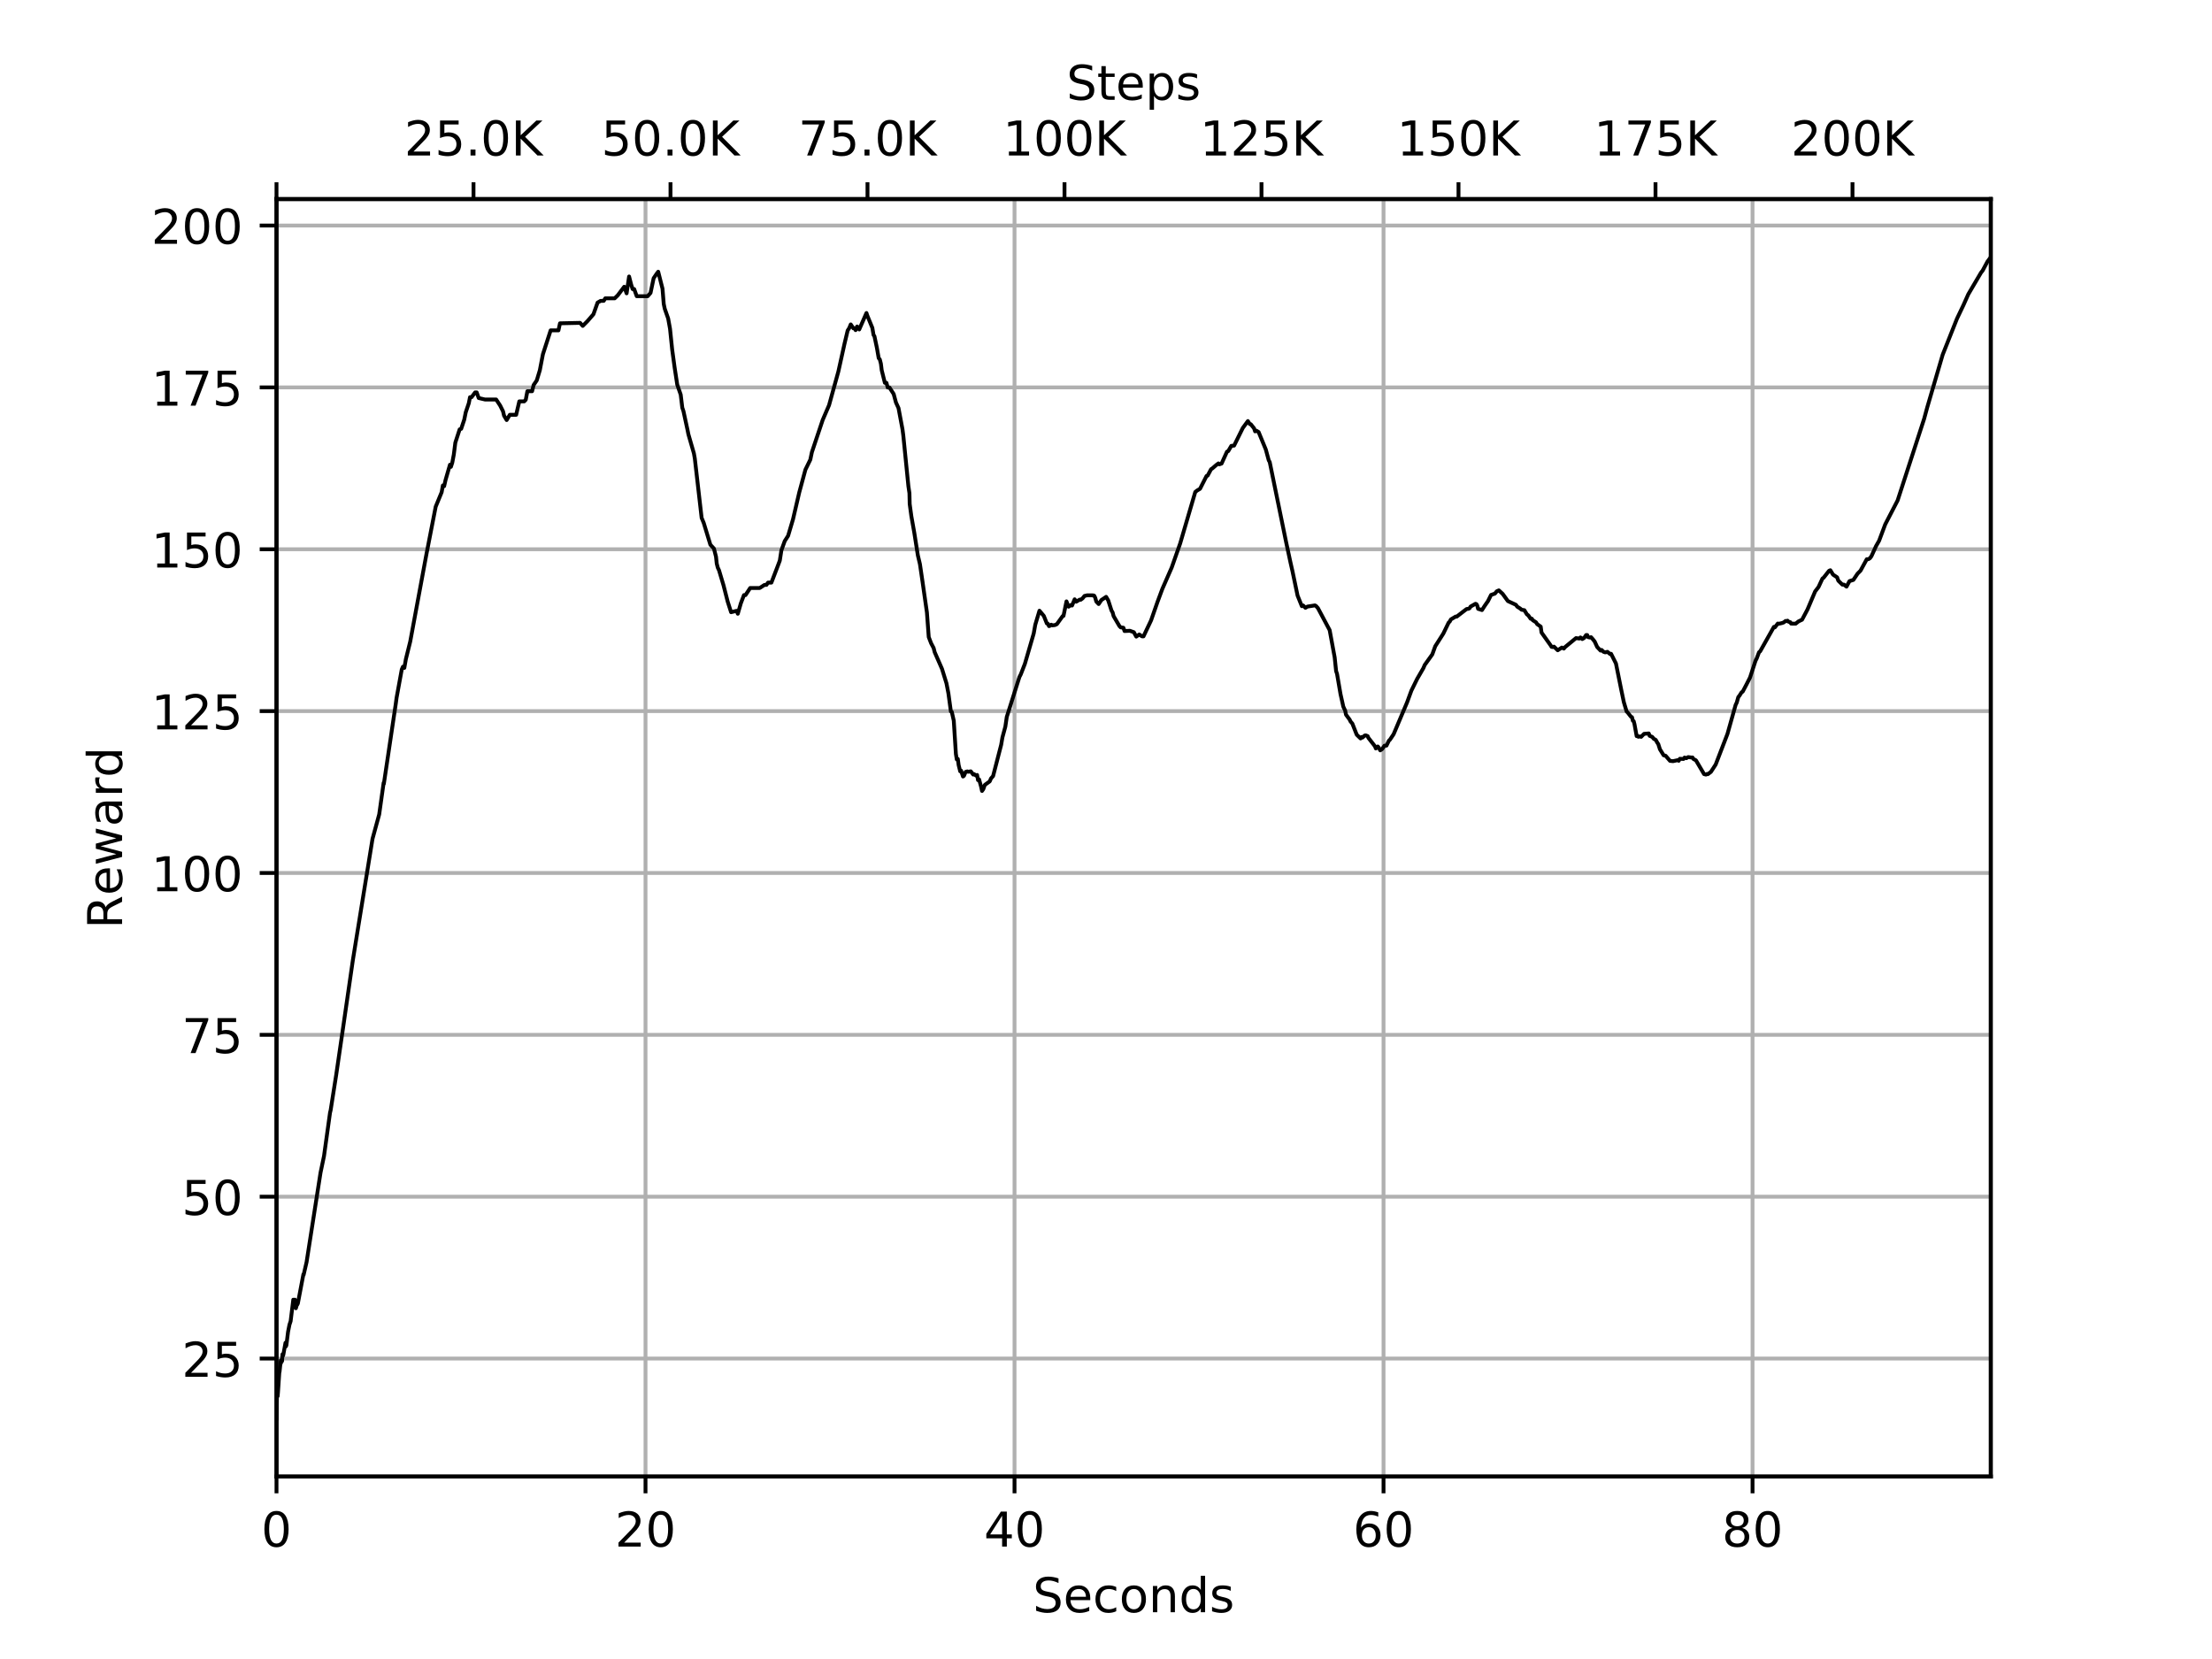 <?xml version="1.0" encoding="utf-8" standalone="no"?>
<!DOCTYPE svg PUBLIC "-//W3C//DTD SVG 1.1//EN"
  "http://www.w3.org/Graphics/SVG/1.1/DTD/svg11.dtd">
<!-- Created with matplotlib (https://matplotlib.org/) -->
<svg height="345.6pt" version="1.1" viewBox="0 0 460.8 345.6" width="460.8pt" xmlns="http://www.w3.org/2000/svg" xmlns:xlink="http://www.w3.org/1999/xlink">
 <defs>
  <style type="text/css">
*{stroke-linecap:butt;stroke-linejoin:round;}
  </style>
 </defs>
 <g id="figure_1">
  <g id="patch_1">
   <path d="M 0 345.6
L 460.8 345.6
L 460.8 0
L 0 0
z
" style="fill:#ffffff;"/>
  </g>
  <g id="axes_1">
   <g id="patch_2">
    <path d="M 57.6 307.584
L 414.72 307.584
L 414.72 41.472
L 57.6 41.472
z
" style="fill:#ffffff;"/>
   </g>
   <g id="matplotlib.axis_1">
    <g id="xtick_1">
     <g id="line2d_1">
      <path clip-path="url(#pde0ac318a6)" d="M 57.6 307.584
L 57.6 41.472
" style="fill:none;stroke:#b0b0b0;stroke-linecap:square;stroke-width:0.8;"/>
     </g>
     <g id="line2d_2">
      <defs>
       <path d="M 0 0
L 0 3.5
" id="m5cb3db28ae" style="stroke:#000000;stroke-width:0.8;"/>
      </defs>
      <g>
       <use style="stroke:#000000;stroke-width:0.8;" x="57.6" xlink:href="#m5cb3db28ae" y="307.584"/>
      </g>
     </g>
     <g id="text_1">
      <!-- 0 -->
      <defs>
       <path d="M 31.781 66.406
Q 24.172 66.406 20.328 58.906
Q 16.5 51.422 16.5 36.375
Q 16.5 21.391 20.328 13.891
Q 24.172 6.391 31.781 6.391
Q 39.453 6.391 43.281 13.891
Q 47.125 21.391 47.125 36.375
Q 47.125 51.422 43.281 58.906
Q 39.453 66.406 31.781 66.406
z
M 31.781 74.219
Q 44.047 74.219 50.516 64.516
Q 56.984 54.828 56.984 36.375
Q 56.984 17.969 50.516 8.266
Q 44.047 -1.422 31.781 -1.422
Q 19.531 -1.422 13.062 8.266
Q 6.594 17.969 6.594 36.375
Q 6.594 54.828 13.062 64.516
Q 19.531 74.219 31.781 74.219
z
" id="DejaVuSans-48"/>
      </defs>
      <g transform="translate(54.419 322.182)scale(0.1 -0.1)">
       <use xlink:href="#DejaVuSans-48"/>
      </g>
     </g>
    </g>
    <g id="xtick_2">
     <g id="line2d_3">
      <path clip-path="url(#pde0ac318a6)" d="M 134.471 307.584
L 134.471 41.472
" style="fill:none;stroke:#b0b0b0;stroke-linecap:square;stroke-width:0.8;"/>
     </g>
     <g id="line2d_4">
      <g>
       <use style="stroke:#000000;stroke-width:0.8;" x="134.471" xlink:href="#m5cb3db28ae" y="307.584"/>
      </g>
     </g>
     <g id="text_2">
      <!-- 20 -->
      <defs>
       <path d="M 19.188 8.297
L 53.609 8.297
L 53.609 0
L 7.328 0
L 7.328 8.297
Q 12.938 14.109 22.625 23.891
Q 32.328 33.688 34.812 36.531
Q 39.547 41.844 41.422 45.531
Q 43.312 49.219 43.312 52.781
Q 43.312 58.594 39.234 62.25
Q 35.156 65.922 28.609 65.922
Q 23.969 65.922 18.812 64.312
Q 13.672 62.703 7.812 59.422
L 7.812 69.391
Q 13.766 71.781 18.938 73
Q 24.125 74.219 28.422 74.219
Q 39.75 74.219 46.484 68.547
Q 53.219 62.891 53.219 53.422
Q 53.219 48.922 51.531 44.891
Q 49.859 40.875 45.406 35.406
Q 44.188 33.984 37.641 27.219
Q 31.109 20.453 19.188 8.297
z
" id="DejaVuSans-50"/>
      </defs>
      <g transform="translate(128.109 322.182)scale(0.1 -0.1)">
       <use xlink:href="#DejaVuSans-50"/>
       <use x="63.623" xlink:href="#DejaVuSans-48"/>
      </g>
     </g>
    </g>
    <g id="xtick_3">
     <g id="line2d_5">
      <path clip-path="url(#pde0ac318a6)" d="M 211.343 307.584
L 211.343 41.472
" style="fill:none;stroke:#b0b0b0;stroke-linecap:square;stroke-width:0.8;"/>
     </g>
     <g id="line2d_6">
      <g>
       <use style="stroke:#000000;stroke-width:0.8;" x="211.343" xlink:href="#m5cb3db28ae" y="307.584"/>
      </g>
     </g>
     <g id="text_3">
      <!-- 40 -->
      <defs>
       <path d="M 37.797 64.312
L 12.891 25.391
L 37.797 25.391
z
M 35.203 72.906
L 47.609 72.906
L 47.609 25.391
L 58.016 25.391
L 58.016 17.188
L 47.609 17.188
L 47.609 0
L 37.797 0
L 37.797 17.188
L 4.891 17.188
L 4.891 26.703
z
" id="DejaVuSans-52"/>
      </defs>
      <g transform="translate(204.98 322.182)scale(0.1 -0.1)">
       <use xlink:href="#DejaVuSans-52"/>
       <use x="63.623" xlink:href="#DejaVuSans-48"/>
      </g>
     </g>
    </g>
    <g id="xtick_4">
     <g id="line2d_7">
      <path clip-path="url(#pde0ac318a6)" d="M 288.214 307.584
L 288.214 41.472
" style="fill:none;stroke:#b0b0b0;stroke-linecap:square;stroke-width:0.8;"/>
     </g>
     <g id="line2d_8">
      <g>
       <use style="stroke:#000000;stroke-width:0.8;" x="288.214" xlink:href="#m5cb3db28ae" y="307.584"/>
      </g>
     </g>
     <g id="text_4">
      <!-- 60 -->
      <defs>
       <path d="M 33.016 40.375
Q 26.375 40.375 22.484 35.828
Q 18.609 31.297 18.609 23.391
Q 18.609 15.531 22.484 10.953
Q 26.375 6.391 33.016 6.391
Q 39.656 6.391 43.531 10.953
Q 47.406 15.531 47.406 23.391
Q 47.406 31.297 43.531 35.828
Q 39.656 40.375 33.016 40.375
z
M 52.594 71.297
L 52.594 62.312
Q 48.875 64.062 45.094 64.984
Q 41.312 65.922 37.594 65.922
Q 27.828 65.922 22.672 59.328
Q 17.531 52.734 16.797 39.406
Q 19.672 43.656 24.016 45.922
Q 28.375 48.188 33.594 48.188
Q 44.578 48.188 50.953 41.516
Q 57.328 34.859 57.328 23.391
Q 57.328 12.156 50.688 5.359
Q 44.047 -1.422 33.016 -1.422
Q 20.359 -1.422 13.672 8.266
Q 6.984 17.969 6.984 36.375
Q 6.984 53.656 15.188 63.938
Q 23.391 74.219 37.203 74.219
Q 40.922 74.219 44.703 73.484
Q 48.484 72.75 52.594 71.297
z
" id="DejaVuSans-54"/>
      </defs>
      <g transform="translate(281.852 322.182)scale(0.1 -0.1)">
       <use xlink:href="#DejaVuSans-54"/>
       <use x="63.623" xlink:href="#DejaVuSans-48"/>
      </g>
     </g>
    </g>
    <g id="xtick_5">
     <g id="line2d_9">
      <path clip-path="url(#pde0ac318a6)" d="M 365.086 307.584
L 365.086 41.472
" style="fill:none;stroke:#b0b0b0;stroke-linecap:square;stroke-width:0.8;"/>
     </g>
     <g id="line2d_10">
      <g>
       <use style="stroke:#000000;stroke-width:0.8;" x="365.086" xlink:href="#m5cb3db28ae" y="307.584"/>
      </g>
     </g>
     <g id="text_5">
      <!-- 80 -->
      <defs>
       <path d="M 31.781 34.625
Q 24.75 34.625 20.719 30.859
Q 16.703 27.094 16.703 20.516
Q 16.703 13.922 20.719 10.156
Q 24.75 6.391 31.781 6.391
Q 38.812 6.391 42.859 10.172
Q 46.922 13.969 46.922 20.516
Q 46.922 27.094 42.891 30.859
Q 38.875 34.625 31.781 34.625
z
M 21.922 38.812
Q 15.578 40.375 12.031 44.719
Q 8.5 49.078 8.5 55.328
Q 8.5 64.062 14.719 69.141
Q 20.953 74.219 31.781 74.219
Q 42.672 74.219 48.875 69.141
Q 55.078 64.062 55.078 55.328
Q 55.078 49.078 51.531 44.719
Q 48 40.375 41.703 38.812
Q 48.828 37.156 52.797 32.312
Q 56.781 27.484 56.781 20.516
Q 56.781 9.906 50.312 4.234
Q 43.844 -1.422 31.781 -1.422
Q 19.734 -1.422 13.25 4.234
Q 6.781 9.906 6.781 20.516
Q 6.781 27.484 10.781 32.312
Q 14.797 37.156 21.922 38.812
z
M 18.312 54.391
Q 18.312 48.734 21.844 45.562
Q 25.391 42.391 31.781 42.391
Q 38.141 42.391 41.719 45.562
Q 45.312 48.734 45.312 54.391
Q 45.312 60.062 41.719 63.234
Q 38.141 66.406 31.781 66.406
Q 25.391 66.406 21.844 63.234
Q 18.312 60.062 18.312 54.391
z
" id="DejaVuSans-56"/>
      </defs>
      <g transform="translate(358.723 322.182)scale(0.1 -0.1)">
       <use xlink:href="#DejaVuSans-56"/>
       <use x="63.623" xlink:href="#DejaVuSans-48"/>
      </g>
     </g>
    </g>
    <g id="text_6">
     <!-- Seconds -->
     <defs>
      <path d="M 53.516 70.516
L 53.516 60.891
Q 47.906 63.578 42.922 64.891
Q 37.938 66.219 33.297 66.219
Q 25.25 66.219 20.875 63.094
Q 16.5 59.969 16.5 54.203
Q 16.5 49.359 19.406 46.891
Q 22.312 44.438 30.422 42.922
L 36.375 41.703
Q 47.406 39.594 52.656 34.297
Q 57.906 29 57.906 20.125
Q 57.906 9.516 50.797 4.047
Q 43.703 -1.422 29.984 -1.422
Q 24.812 -1.422 18.969 -0.25
Q 13.141 0.922 6.891 3.219
L 6.891 13.375
Q 12.891 10.016 18.656 8.297
Q 24.422 6.594 29.984 6.594
Q 38.422 6.594 43.016 9.906
Q 47.609 13.234 47.609 19.391
Q 47.609 24.75 44.312 27.781
Q 41.016 30.812 33.5 32.328
L 27.484 33.5
Q 16.453 35.688 11.516 40.375
Q 6.594 45.062 6.594 53.422
Q 6.594 63.094 13.406 68.656
Q 20.219 74.219 32.172 74.219
Q 37.312 74.219 42.625 73.281
Q 47.953 72.359 53.516 70.516
z
" id="DejaVuSans-83"/>
      <path d="M 56.203 29.594
L 56.203 25.203
L 14.891 25.203
Q 15.484 15.922 20.484 11.062
Q 25.484 6.203 34.422 6.203
Q 39.594 6.203 44.453 7.469
Q 49.312 8.734 54.109 11.281
L 54.109 2.781
Q 49.266 0.734 44.188 -0.344
Q 39.109 -1.422 33.891 -1.422
Q 20.797 -1.422 13.156 6.188
Q 5.516 13.812 5.516 26.812
Q 5.516 40.234 12.766 48.109
Q 20.016 56 32.328 56
Q 43.359 56 49.781 48.891
Q 56.203 41.797 56.203 29.594
z
M 47.219 32.234
Q 47.125 39.594 43.094 43.984
Q 39.062 48.391 32.422 48.391
Q 24.906 48.391 20.391 44.141
Q 15.875 39.891 15.188 32.172
z
" id="DejaVuSans-101"/>
      <path d="M 48.781 52.594
L 48.781 44.188
Q 44.969 46.297 41.141 47.344
Q 37.312 48.391 33.406 48.391
Q 24.656 48.391 19.812 42.844
Q 14.984 37.312 14.984 27.297
Q 14.984 17.281 19.812 11.734
Q 24.656 6.203 33.406 6.203
Q 37.312 6.203 41.141 7.25
Q 44.969 8.297 48.781 10.406
L 48.781 2.094
Q 45.016 0.344 40.984 -0.531
Q 36.969 -1.422 32.422 -1.422
Q 20.062 -1.422 12.781 6.344
Q 5.516 14.109 5.516 27.297
Q 5.516 40.672 12.859 48.328
Q 20.219 56 33.016 56
Q 37.156 56 41.109 55.141
Q 45.062 54.297 48.781 52.594
z
" id="DejaVuSans-99"/>
      <path d="M 30.609 48.391
Q 23.391 48.391 19.188 42.75
Q 14.984 37.109 14.984 27.297
Q 14.984 17.484 19.156 11.844
Q 23.344 6.203 30.609 6.203
Q 37.797 6.203 41.984 11.859
Q 46.188 17.531 46.188 27.297
Q 46.188 37.016 41.984 42.703
Q 37.797 48.391 30.609 48.391
z
M 30.609 56
Q 42.328 56 49.016 48.375
Q 55.719 40.766 55.719 27.297
Q 55.719 13.875 49.016 6.219
Q 42.328 -1.422 30.609 -1.422
Q 18.844 -1.422 12.172 6.219
Q 5.516 13.875 5.516 27.297
Q 5.516 40.766 12.172 48.375
Q 18.844 56 30.609 56
z
" id="DejaVuSans-111"/>
      <path d="M 54.891 33.016
L 54.891 0
L 45.906 0
L 45.906 32.719
Q 45.906 40.484 42.875 44.328
Q 39.844 48.188 33.797 48.188
Q 26.516 48.188 22.312 43.547
Q 18.109 38.922 18.109 30.906
L 18.109 0
L 9.078 0
L 9.078 54.688
L 18.109 54.688
L 18.109 46.188
Q 21.344 51.125 25.703 53.562
Q 30.078 56 35.797 56
Q 45.219 56 50.047 50.172
Q 54.891 44.344 54.891 33.016
z
" id="DejaVuSans-110"/>
      <path d="M 45.406 46.391
L 45.406 75.984
L 54.391 75.984
L 54.391 0
L 45.406 0
L 45.406 8.203
Q 42.578 3.328 38.25 0.953
Q 33.938 -1.422 27.875 -1.422
Q 17.969 -1.422 11.734 6.484
Q 5.516 14.406 5.516 27.297
Q 5.516 40.188 11.734 48.094
Q 17.969 56 27.875 56
Q 33.938 56 38.25 53.625
Q 42.578 51.266 45.406 46.391
z
M 14.797 27.297
Q 14.797 17.391 18.875 11.75
Q 22.953 6.109 30.078 6.109
Q 37.203 6.109 41.297 11.75
Q 45.406 17.391 45.406 27.297
Q 45.406 37.203 41.297 42.844
Q 37.203 48.484 30.078 48.484
Q 22.953 48.484 18.875 42.844
Q 14.797 37.203 14.797 27.297
z
" id="DejaVuSans-100"/>
      <path d="M 44.281 53.078
L 44.281 44.578
Q 40.484 46.531 36.375 47.5
Q 32.281 48.484 27.875 48.484
Q 21.188 48.484 17.844 46.438
Q 14.5 44.391 14.5 40.281
Q 14.5 37.156 16.891 35.375
Q 19.281 33.594 26.516 31.984
L 29.594 31.297
Q 39.156 29.25 43.188 25.516
Q 47.219 21.781 47.219 15.094
Q 47.219 7.469 41.188 3.016
Q 35.156 -1.422 24.609 -1.422
Q 20.219 -1.422 15.453 -0.562
Q 10.688 0.297 5.422 2
L 5.422 11.281
Q 10.406 8.688 15.234 7.391
Q 20.062 6.109 24.812 6.109
Q 31.156 6.109 34.562 8.281
Q 37.984 10.453 37.984 14.406
Q 37.984 18.062 35.516 20.016
Q 33.062 21.969 24.703 23.781
L 21.578 24.516
Q 13.234 26.266 9.516 29.906
Q 5.812 33.547 5.812 39.891
Q 5.812 47.609 11.281 51.797
Q 16.75 56 26.812 56
Q 31.781 56 36.172 55.266
Q 40.578 54.547 44.281 53.078
z
" id="DejaVuSans-115"/>
     </defs>
     <g transform="translate(215.153 335.861)scale(0.1 -0.1)">
      <use xlink:href="#DejaVuSans-83"/>
      <use x="63.477" xlink:href="#DejaVuSans-101"/>
      <use x="125" xlink:href="#DejaVuSans-99"/>
      <use x="179.98" xlink:href="#DejaVuSans-111"/>
      <use x="241.162" xlink:href="#DejaVuSans-110"/>
      <use x="304.541" xlink:href="#DejaVuSans-100"/>
      <use x="368.018" xlink:href="#DejaVuSans-115"/>
     </g>
    </g>
   </g>
   <g id="matplotlib.axis_2">
    <g id="ytick_1">
     <g id="line2d_11">
      <path clip-path="url(#pde0ac318a6)" d="M 57.6 283.012
L 414.72 283.012
" style="fill:none;stroke:#b0b0b0;stroke-linecap:square;stroke-width:0.8;"/>
     </g>
     <g id="line2d_12">
      <defs>
       <path d="M 0 0
L -3.5 0
" id="m42cb2e74ad" style="stroke:#000000;stroke-width:0.8;"/>
      </defs>
      <g>
       <use style="stroke:#000000;stroke-width:0.8;" x="57.6" xlink:href="#m42cb2e74ad" y="283.012"/>
      </g>
     </g>
     <g id="text_7">
      <!-- 25 -->
      <defs>
       <path d="M 10.797 72.906
L 49.516 72.906
L 49.516 64.594
L 19.828 64.594
L 19.828 46.734
Q 21.969 47.469 24.109 47.828
Q 26.266 48.188 28.422 48.188
Q 40.625 48.188 47.75 41.5
Q 54.891 34.812 54.891 23.391
Q 54.891 11.625 47.562 5.094
Q 40.234 -1.422 26.906 -1.422
Q 22.312 -1.422 17.547 -0.641
Q 12.797 0.141 7.719 1.703
L 7.719 11.625
Q 12.109 9.234 16.797 8.062
Q 21.484 6.891 26.703 6.891
Q 35.156 6.891 40.078 11.328
Q 45.016 15.766 45.016 23.391
Q 45.016 31 40.078 35.438
Q 35.156 39.891 26.703 39.891
Q 22.75 39.891 18.812 39.016
Q 14.891 38.141 10.797 36.281
z
" id="DejaVuSans-53"/>
      </defs>
      <g transform="translate(37.875 286.812)scale(0.1 -0.1)">
       <use xlink:href="#DejaVuSans-50"/>
       <use x="63.623" xlink:href="#DejaVuSans-53"/>
      </g>
     </g>
    </g>
    <g id="ytick_2">
     <g id="line2d_13">
      <path clip-path="url(#pde0ac318a6)" d="M 57.6 249.294
L 414.72 249.294
" style="fill:none;stroke:#b0b0b0;stroke-linecap:square;stroke-width:0.8;"/>
     </g>
     <g id="line2d_14">
      <g>
       <use style="stroke:#000000;stroke-width:0.8;" x="57.6" xlink:href="#m42cb2e74ad" y="249.294"/>
      </g>
     </g>
     <g id="text_8">
      <!-- 50 -->
      <g transform="translate(37.875 253.094)scale(0.1 -0.1)">
       <use xlink:href="#DejaVuSans-53"/>
       <use x="63.623" xlink:href="#DejaVuSans-48"/>
      </g>
     </g>
    </g>
    <g id="ytick_3">
     <g id="line2d_15">
      <path clip-path="url(#pde0ac318a6)" d="M 57.6 215.576
L 414.72 215.576
" style="fill:none;stroke:#b0b0b0;stroke-linecap:square;stroke-width:0.8;"/>
     </g>
     <g id="line2d_16">
      <g>
       <use style="stroke:#000000;stroke-width:0.8;" x="57.6" xlink:href="#m42cb2e74ad" y="215.576"/>
      </g>
     </g>
     <g id="text_9">
      <!-- 75 -->
      <defs>
       <path d="M 8.203 72.906
L 55.078 72.906
L 55.078 68.703
L 28.609 0
L 18.312 0
L 43.219 64.594
L 8.203 64.594
z
" id="DejaVuSans-55"/>
      </defs>
      <g transform="translate(37.875 219.376)scale(0.1 -0.1)">
       <use xlink:href="#DejaVuSans-55"/>
       <use x="63.623" xlink:href="#DejaVuSans-53"/>
      </g>
     </g>
    </g>
    <g id="ytick_4">
     <g id="line2d_17">
      <path clip-path="url(#pde0ac318a6)" d="M 57.6 181.858
L 414.72 181.858
" style="fill:none;stroke:#b0b0b0;stroke-linecap:square;stroke-width:0.8;"/>
     </g>
     <g id="line2d_18">
      <g>
       <use style="stroke:#000000;stroke-width:0.8;" x="57.6" xlink:href="#m42cb2e74ad" y="181.858"/>
      </g>
     </g>
     <g id="text_10">
      <!-- 100 -->
      <defs>
       <path d="M 12.406 8.297
L 28.516 8.297
L 28.516 63.922
L 10.984 60.406
L 10.984 69.391
L 28.422 72.906
L 38.281 72.906
L 38.281 8.297
L 54.391 8.297
L 54.391 0
L 12.406 0
z
" id="DejaVuSans-49"/>
      </defs>
      <g transform="translate(31.512 185.658)scale(0.1 -0.1)">
       <use xlink:href="#DejaVuSans-49"/>
       <use x="63.623" xlink:href="#DejaVuSans-48"/>
       <use x="127.246" xlink:href="#DejaVuSans-48"/>
      </g>
     </g>
    </g>
    <g id="ytick_5">
     <g id="line2d_19">
      <path clip-path="url(#pde0ac318a6)" d="M 57.6 148.14
L 414.72 148.14
" style="fill:none;stroke:#b0b0b0;stroke-linecap:square;stroke-width:0.8;"/>
     </g>
     <g id="line2d_20">
      <g>
       <use style="stroke:#000000;stroke-width:0.8;" x="57.6" xlink:href="#m42cb2e74ad" y="148.14"/>
      </g>
     </g>
     <g id="text_11">
      <!-- 125 -->
      <g transform="translate(31.512 151.939)scale(0.1 -0.1)">
       <use xlink:href="#DejaVuSans-49"/>
       <use x="63.623" xlink:href="#DejaVuSans-50"/>
       <use x="127.246" xlink:href="#DejaVuSans-53"/>
      </g>
     </g>
    </g>
    <g id="ytick_6">
     <g id="line2d_21">
      <path clip-path="url(#pde0ac318a6)" d="M 57.6 114.422
L 414.72 114.422
" style="fill:none;stroke:#b0b0b0;stroke-linecap:square;stroke-width:0.8;"/>
     </g>
     <g id="line2d_22">
      <g>
       <use style="stroke:#000000;stroke-width:0.8;" x="57.6" xlink:href="#m42cb2e74ad" y="114.422"/>
      </g>
     </g>
     <g id="text_12">
      <!-- 150 -->
      <g transform="translate(31.512 118.221)scale(0.1 -0.1)">
       <use xlink:href="#DejaVuSans-49"/>
       <use x="63.623" xlink:href="#DejaVuSans-53"/>
       <use x="127.246" xlink:href="#DejaVuSans-48"/>
      </g>
     </g>
    </g>
    <g id="ytick_7">
     <g id="line2d_23">
      <path clip-path="url(#pde0ac318a6)" d="M 57.6 80.704
L 414.72 80.704
" style="fill:none;stroke:#b0b0b0;stroke-linecap:square;stroke-width:0.8;"/>
     </g>
     <g id="line2d_24">
      <g>
       <use style="stroke:#000000;stroke-width:0.8;" x="57.6" xlink:href="#m42cb2e74ad" y="80.704"/>
      </g>
     </g>
     <g id="text_13">
      <!-- 175 -->
      <g transform="translate(31.512 84.503)scale(0.1 -0.1)">
       <use xlink:href="#DejaVuSans-49"/>
       <use x="63.623" xlink:href="#DejaVuSans-55"/>
       <use x="127.246" xlink:href="#DejaVuSans-53"/>
      </g>
     </g>
    </g>
    <g id="ytick_8">
     <g id="line2d_25">
      <path clip-path="url(#pde0ac318a6)" d="M 57.6 46.986
L 414.72 46.986
" style="fill:none;stroke:#b0b0b0;stroke-linecap:square;stroke-width:0.8;"/>
     </g>
     <g id="line2d_26">
      <g>
       <use style="stroke:#000000;stroke-width:0.8;" x="57.6" xlink:href="#m42cb2e74ad" y="46.986"/>
      </g>
     </g>
     <g id="text_14">
      <!-- 200 -->
      <g transform="translate(31.512 50.785)scale(0.1 -0.1)">
       <use xlink:href="#DejaVuSans-50"/>
       <use x="63.623" xlink:href="#DejaVuSans-48"/>
       <use x="127.246" xlink:href="#DejaVuSans-48"/>
      </g>
     </g>
    </g>
    <g id="text_15">
     <!-- Reward -->
     <defs>
      <path d="M 44.391 34.188
Q 47.562 33.109 50.562 29.594
Q 53.562 26.078 56.594 19.922
L 66.609 0
L 56 0
L 46.688 18.703
Q 43.062 26.031 39.672 28.422
Q 36.281 30.812 30.422 30.812
L 19.672 30.812
L 19.672 0
L 9.812 0
L 9.812 72.906
L 32.078 72.906
Q 44.578 72.906 50.734 67.672
Q 56.891 62.453 56.891 51.906
Q 56.891 45.016 53.688 40.469
Q 50.484 35.938 44.391 34.188
z
M 19.672 64.797
L 19.672 38.922
L 32.078 38.922
Q 39.203 38.922 42.844 42.219
Q 46.484 45.516 46.484 51.906
Q 46.484 58.297 42.844 61.547
Q 39.203 64.797 32.078 64.797
z
" id="DejaVuSans-82"/>
      <path d="M 4.203 54.688
L 13.188 54.688
L 24.422 12.016
L 35.594 54.688
L 46.188 54.688
L 57.422 12.016
L 68.609 54.688
L 77.594 54.688
L 63.281 0
L 52.688 0
L 40.922 44.828
L 29.109 0
L 18.5 0
z
" id="DejaVuSans-119"/>
      <path d="M 34.281 27.484
Q 23.391 27.484 19.188 25
Q 14.984 22.516 14.984 16.5
Q 14.984 11.719 18.141 8.906
Q 21.297 6.109 26.703 6.109
Q 34.188 6.109 38.703 11.406
Q 43.219 16.703 43.219 25.484
L 43.219 27.484
z
M 52.203 31.203
L 52.203 0
L 43.219 0
L 43.219 8.297
Q 40.141 3.328 35.547 0.953
Q 30.953 -1.422 24.312 -1.422
Q 15.922 -1.422 10.953 3.297
Q 6 8.016 6 15.922
Q 6 25.141 12.172 29.828
Q 18.359 34.516 30.609 34.516
L 43.219 34.516
L 43.219 35.406
Q 43.219 41.609 39.141 45
Q 35.062 48.391 27.688 48.391
Q 23 48.391 18.547 47.266
Q 14.109 46.141 10.016 43.891
L 10.016 52.203
Q 14.938 54.109 19.578 55.047
Q 24.219 56 28.609 56
Q 40.484 56 46.344 49.844
Q 52.203 43.703 52.203 31.203
z
" id="DejaVuSans-97"/>
      <path d="M 41.109 46.297
Q 39.594 47.172 37.812 47.578
Q 36.031 48 33.891 48
Q 26.266 48 22.188 43.047
Q 18.109 38.094 18.109 28.812
L 18.109 0
L 9.078 0
L 9.078 54.688
L 18.109 54.688
L 18.109 46.188
Q 20.953 51.172 25.484 53.578
Q 30.031 56 36.531 56
Q 37.453 56 38.578 55.875
Q 39.703 55.766 41.062 55.516
z
" id="DejaVuSans-114"/>
     </defs>
     <g transform="translate(25.433 193.458)rotate(-90)scale(0.1 -0.1)">
      <use xlink:href="#DejaVuSans-82"/>
      <use x="69.42" xlink:href="#DejaVuSans-101"/>
      <use x="130.943" xlink:href="#DejaVuSans-119"/>
      <use x="212.73" xlink:href="#DejaVuSans-97"/>
      <use x="274.01" xlink:href="#DejaVuSans-114"/>
      <use x="315.107" xlink:href="#DejaVuSans-100"/>
     </g>
    </g>
   </g>
   <g id="line2d_27">
    <path clip-path="url(#pde0ac318a6)" d="M 57.6 295.488
L 57.741 288.407
L 57.802 288.857
L 57.839 290.859
L 57.914 289.963
L 58.198 285.71
L 58.236 285.777
L 58.491 283.39
L 58.509 283.998
L 58.731 283.143
L 58.754 283.56
L 58.848 282.113
L 58.918 282.473
L 59.004 282.32
L 59.472 279.715
L 59.494 280.139
L 59.559 280.483
L 59.661 280.234
L 60.006 277.443
L 60.3 275.966
L 60.544 275.225
L 61.094 270.751
L 61.148 270.773
L 61.163 271.251
L 61.219 271.245
L 61.425 270.743
L 61.636 272.53
L 61.872 271.713
L 61.913 271.8
L 62.047 271.54
L 63.202 265.465
L 63.251 265.578
L 63.864 262.93
L 66.77 244.304
L 67.497 240.824
L 68.75 231.801
L 68.881 231.262
L 70.033 223.938
L 71.451 214.228
L 73.493 200.106
L 74.138 196.114
L 77.602 174.737
L 78.994 169.652
L 79.921 163.057
L 79.962 163.3
L 82.45 146.589
L 82.614 145.362
L 83.694 139.455
L 83.942 138.888
L 84.064 139.144
L 84.231 139.131
L 84.55 137.31
L 85.455 133.655
L 88.839 115.42
L 90.764 105.548
L 92.007 102.527
L 92.258 101.124
L 92.521 101.286
L 92.827 99.95
L 93.736 96.808
L 93.931 97.253
L 94.214 96.39
L 94.537 94.69
L 94.854 92.209
L 95.753 89.444
L 96.07 89.336
L 96.709 87.434
L 97.028 85.87
L 97.662 83.995
L 97.91 82.741
L 98.233 82.741
L 98.982 81.743
L 99.302 81.743
L 99.724 82.916
L 101.037 83.226
L 103.36 83.226
L 104.19 84.481
L 104.788 85.681
L 105.004 86.598
L 105.548 87.502
L 106.206 86.409
L 107.526 86.409
L 108.18 83.617
L 109.195 83.617
L 109.525 83.28
L 109.862 81.5
L 110.844 81.5
L 111.166 80.205
L 111.815 79.248
L 112.455 77.13
L 113.097 73.799
L 114.708 68.822
L 116.334 68.822
L 116.656 67.352
L 120.84 67.258
L 121.397 67.891
L 122.374 66.907
L 123.625 65.464
L 124.488 63.036
L 125.128 62.672
L 125.765 62.672
L 126.089 62.146
L 128.05 62.146
L 128.688 61.525
L 130.04 59.732
L 130.534 61.107
L 131.051 57.601
L 131.495 59.327
L 131.785 60.217
L 132.11 60.217
L 132.642 61.701
L 134.932 61.701
L 135.521 61.013
L 136.167 57.951
L 136.782 57.048
L 137.115 56.603
L 138.011 60.136
L 138.269 63.319
L 138.473 64.304
L 139.191 66.354
L 139.577 68.485
L 140.024 72.814
L 140.54 76.591
L 141.084 80.138
L 141.803 82.215
L 142.131 84.926
L 142.374 85.641
L 143.21 89.498
L 143.408 90.482
L 144.55 94.434
L 144.742 95.527
L 146.162 107.881
L 146.603 108.946
L 147.983 113.478
L 148.725 114.274
L 149.159 115.973
L 149.309 117.403
L 149.528 118.253
L 149.783 118.792
L 150.719 121.921
L 151.595 125.347
L 152.299 127.532
L 153.452 127.249
L 153.697 127.856
L 154.34 125.657
L 154.981 123.971
L 155.301 123.971
L 156.28 122.488
L 158.27 122.488
L 159.264 121.84
L 159.668 121.84
L 159.994 121.368
L 160.697 121.368
L 162.052 117.835
L 162.449 116.769
L 162.777 114.652
L 163.47 112.723
L 164.175 111.617
L 165.202 108.164
L 166.496 102.594
L 167.785 97.833
L 168.804 95.756
L 169.125 94.218
L 171.38 87.488
L 172.705 84.413
L 174.649 77.386
L 175.941 71.546
L 176.586 68.849
L 176.907 68.35
L 177.226 67.581
L 177.788 68.404
L 178.058 68.39
L 178.237 68.768
L 178.554 68.013
L 178.787 68.256
L 178.992 68.633
L 180.498 65.207
L 180.667 65.72
L 181.724 68.296
L 181.98 69.807
L 182.157 70.022
L 182.674 72.464
L 183.053 74.622
L 183.277 74.864
L 183.508 75.768
L 183.675 77.117
L 184.333 79.747
L 184.661 79.747
L 184.929 80.731
L 185.297 80.731
L 186.169 82.08
L 186.643 83.847
L 187.175 85.007
L 188.003 89.417
L 188.173 90.712
L 189.236 101.286
L 189.453 102.742
L 189.506 104.995
L 189.853 107.544
L 190.467 110.997
L 191.206 115.69
L 191.638 117.511
L 192.187 121.233
L 193.094 127.586
L 193.473 132.711
L 193.971 134.006
L 194.491 134.99
L 194.708 135.853
L 196.234 139.333
L 197.167 142.354
L 197.569 144.431
L 198.085 148.208
L 198.277 148.302
L 198.689 150.136
L 199.129 157.055
L 199.314 158.202
L 199.53 158.094
L 199.702 159.375
L 200.029 160.683
L 200.219 160.549
L 200.607 161.762
L 200.804 161.627
L 201.155 160.805
L 201.521 160.697
L 201.689 160.778
L 202.224 160.683
L 202.741 161.358
L 202.916 161.263
L 203.329 161.574
L 203.547 161.439
L 203.739 162.518
L 203.959 162.356
L 204.366 163.839
L 204.572 164.77
L 204.84 164.392
L 205.154 163.516
L 206.178 162.774
L 206.44 162.167
L 206.881 161.668
L 207.942 157.554
L 208.562 155.154
L 208.824 153.616
L 209.43 151.377
L 209.731 149.341
L 212.363 141.033
L 212.649 140.48
L 213.503 138.281
L 215.339 131.969
L 215.668 130.135
L 216.538 127.222
L 217.445 128.301
L 218.079 129.879
L 218.303 129.946
L 218.526 130.432
L 218.745 130.364
L 219.005 130.135
L 219.245 130.27
L 219.74 130.216
L 220.165 130.027
L 221.377 128.341
L 221.546 128.301
L 222.166 125.279
L 222.603 126.385
L 223.148 126.021
L 223.327 126.143
L 223.868 124.848
L 224.186 125.347
L 224.944 124.902
L 225.125 124.942
L 225.51 124.659
L 225.921 124.147
L 226.489 124.012
L 227.743 124.025
L 227.941 124.093
L 228.158 124.524
L 228.38 125.32
L 228.873 125.832
L 229.438 124.996
L 230.428 124.335
L 230.871 125.091
L 231.55 127.195
L 231.778 127.572
L 231.987 128.355
L 233.196 130.418
L 233.452 130.688
L 234.023 130.769
L 234.264 131.457
L 235.369 131.403
L 236.2 131.699
L 236.704 132.617
L 237.329 132.171
L 237.892 132.563
L 238.213 132.563
L 239.792 129.231
L 241.131 125.387
L 242.133 122.69
L 244.088 118.226
L 245.855 113.195
L 248.996 102.486
L 249.39 102.176
L 249.986 101.825
L 251.344 99.155
L 251.566 99.087
L 252.299 97.725
L 252.51 97.617
L 253.383 96.862
L 253.827 96.538
L 254.018 96.727
L 254.48 96.565
L 255.599 94.097
L 255.865 93.976
L 256.504 92.883
L 257.084 92.829
L 258.895 89.161
L 259.956 87.718
L 260.359 88.351
L 260.565 88.378
L 261.245 89.228
L 261.463 89.862
L 261.74 89.727
L 262.195 90.01
L 263.69 93.638
L 264.301 95.891
L 264.506 96.255
L 267.952 113.074
L 268.817 117.106
L 269.246 118.994
L 270.305 124.066
L 271.198 126.278
L 271.464 126.129
L 271.947 126.615
L 272.383 126.358
L 273.922 126.116
L 274.15 126.237
L 274.55 126.682
L 276.992 131.268
L 278.036 136.946
L 278.336 139.805
L 278.528 140.372
L 279.258 144.62
L 279.637 146.306
L 279.831 147.196
L 280.222 148.032
L 280.398 148.882
L 281.157 149.907
L 281.332 150.285
L 281.717 150.73
L 282.63 153.05
L 283.434 153.832
L 283.649 153.535
L 283.835 153.643
L 284.29 153.225
L 284.499 153.184
L 284.907 153.346
L 285.063 153.71
L 286.433 155.464
L 286.612 155.922
L 287.023 155.504
L 287.199 155.72
L 287.533 156.314
L 287.942 156.017
L 288.411 155.342
L 288.828 155.329
L 289.325 154.304
L 289.554 154.088
L 290.32 152.942
L 293.109 146.346
L 294.018 143.865
L 295.227 141.41
L 296.507 139.198
L 296.797 138.524
L 298.373 136.325
L 298.987 134.626
L 300.664 131.996
L 301.783 129.69
L 302.009 129.487
L 302.237 129.042
L 303.25 128.435
L 303.447 128.462
L 305.514 126.871
L 305.926 126.817
L 306.142 126.696
L 306.347 126.358
L 307.373 125.778
L 307.575 125.859
L 307.734 126.143
L 307.912 126.83
L 308.721 127.087
L 309.331 126.143
L 309.971 125.226
L 310.619 123.931
L 311.411 123.661
L 311.808 123.175
L 312.241 122.987
L 313.032 123.715
L 314.117 125.212
L 315.798 125.994
L 316.074 126.385
L 316.679 126.763
L 316.972 127.019
L 317.554 127.114
L 318.079 127.977
L 318.37 128.193
L 318.861 128.894
L 319.102 128.881
L 319.307 129.204
L 319.982 129.636
L 320.215 130.013
L 320.958 130.539
L 321.126 131.767
L 322.651 133.911
L 323.037 134.451
L 323.218 134.747
L 323.483 134.801
L 323.721 134.707
L 324.503 135.462
L 325.361 134.896
L 325.776 135.112
L 326.017 134.815
L 328.31 132.927
L 329.006 133.021
L 329.224 132.792
L 329.422 132.9
L 329.61 133.129
L 330.002 132.9
L 330.417 132.293
L 330.647 132.293
L 330.825 132.724
L 331.235 132.819
L 331.447 132.738
L 331.817 133.156
L 332.199 133.642
L 332.719 134.774
L 333.433 135.53
L 333.65 135.395
L 334.028 135.773
L 334.407 135.907
L 334.855 135.786
L 335.421 136.258
L 335.614 136.191
L 336.632 138.214
L 337.72 143.622
L 338.277 146.279
L 338.861 148.235
L 339.074 148.424
L 339.767 149.314
L 339.975 149.408
L 340.151 150.136
L 340.333 150.244
L 340.497 150.878
L 340.945 153.346
L 341.116 153.265
L 341.296 153.481
L 341.682 153.414
L 341.88 153.495
L 342.489 152.874
L 343.47 152.793
L 343.644 153.279
L 344.188 153.508
L 344.533 153.926
L 344.914 154.115
L 345.263 154.749
L 345.444 154.992
L 345.792 156.084
L 346.568 157.339
L 346.968 157.433
L 347.895 158.498
L 348.514 158.566
L 349.517 158.35
L 349.71 158.485
L 349.933 158.067
L 350.711 158.107
L 350.929 157.811
L 351.302 157.945
L 351.679 157.716
L 352.4 157.811
L 352.584 157.797
L 352.765 158.107
L 353.296 158.391
L 354.988 161.263
L 355.388 161.358
L 355.586 161.236
L 355.775 161.277
L 356.409 160.805
L 357.407 159.267
L 359.861 152.888
L 361.561 146.846
L 361.797 146.36
L 362.124 145.2
L 362.339 144.957
L 362.809 144.215
L 363.037 144.081
L 363.833 142.57
L 364.567 141.127
L 365.707 137.647
L 365.948 137.175
L 366.447 135.853
L 366.668 135.692
L 369.537 130.593
L 369.74 130.688
L 370.348 129.892
L 370.535 129.946
L 371.144 129.811
L 371.553 129.676
L 371.975 129.353
L 372.188 129.393
L 372.382 129.299
L 372.577 129.514
L 372.96 129.622
L 373.117 129.906
L 374.076 129.919
L 374.662 129.447
L 375.403 129.096
L 376.534 126.965
L 378.128 123.202
L 378.832 122.285
L 379.652 120.518
L 379.897 120.343
L 381.018 118.914
L 381.294 118.792
L 381.86 119.709
L 382.701 120.262
L 382.953 120.964
L 383.793 121.786
L 384.118 121.786
L 384.666 122.204
L 385.281 121.058
L 386.092 120.802
L 386.962 119.507
L 387.577 118.887
L 388.879 116.499
L 389.2 116.499
L 389.526 116.297
L 389.846 115.879
L 390.807 113.775
L 391.452 112.642
L 392.73 109.23
L 395.307 104.253
L 400.836 87.232
L 401.476 84.872
L 404.695 73.893
L 407.671 66.394
L 409.04 63.522
L 410.032 61.296
L 412.684 56.791
L 413.017 56.373
L 414.019 54.499
L 414.72 53.568
L 414.72 53.568
" style="fill:none;stroke:#000000;stroke-linecap:square;stroke-width:0.8;"/>
   </g>
   <g id="patch_3">
    <path d="M 57.6 307.584
L 57.6 41.472
" style="fill:none;stroke:#000000;stroke-linecap:square;stroke-linejoin:miter;stroke-width:0.8;"/>
   </g>
   <g id="patch_4">
    <path d="M 414.72 307.584
L 414.72 41.472
" style="fill:none;stroke:#000000;stroke-linecap:square;stroke-linejoin:miter;stroke-width:0.8;"/>
   </g>
   <g id="patch_5">
    <path d="M 57.6 307.584
L 414.72 307.584
" style="fill:none;stroke:#000000;stroke-linecap:square;stroke-linejoin:miter;stroke-width:0.8;"/>
   </g>
   <g id="patch_6">
    <path d="M 57.6 41.472
L 414.72 41.472
" style="fill:none;stroke:#000000;stroke-linecap:square;stroke-linejoin:miter;stroke-width:0.8;"/>
   </g>
  </g>
  <g id="axes_2">
   <g id="matplotlib.axis_3">
    <g id="xtick_6">
     <g id="line2d_28">
      <defs>
       <path d="M 0 0
L 0 -3.5
" id="md2352fbfa5" style="stroke:#000000;stroke-width:0.8;"/>
      </defs>
      <g>
       <use style="stroke:#000000;stroke-width:0.8;" x="57.6" xlink:href="#md2352fbfa5" y="41.472"/>
      </g>
     </g>
    </g>
    <g id="xtick_7">
     <g id="line2d_29">
      <g>
       <use style="stroke:#000000;stroke-width:0.8;" x="98.639" xlink:href="#md2352fbfa5" y="41.472"/>
      </g>
     </g>
     <g id="text_16">
      <!-- 25.0K -->
      <defs>
       <path d="M 10.688 12.406
L 21 12.406
L 21 0
L 10.688 0
z
" id="DejaVuSans-46"/>
       <path d="M 9.812 72.906
L 19.672 72.906
L 19.672 42.094
L 52.391 72.906
L 65.094 72.906
L 28.906 38.922
L 67.672 0
L 54.688 0
L 19.672 35.109
L 19.672 0
L 9.812 0
z
" id="DejaVuSans-75"/>
      </defs>
      <g transform="translate(84.227 32.392)scale(0.1 -0.1)">
       <use xlink:href="#DejaVuSans-50"/>
       <use x="63.623" xlink:href="#DejaVuSans-53"/>
       <use x="127.246" xlink:href="#DejaVuSans-46"/>
       <use x="159.033" xlink:href="#DejaVuSans-48"/>
       <use x="222.656" xlink:href="#DejaVuSans-75"/>
      </g>
     </g>
    </g>
    <g id="xtick_8">
     <g id="line2d_30">
      <g>
       <use style="stroke:#000000;stroke-width:0.8;" x="139.677" xlink:href="#md2352fbfa5" y="41.472"/>
      </g>
     </g>
     <g id="text_17">
      <!-- 50.0K -->
      <g transform="translate(125.266 32.392)scale(0.1 -0.1)">
       <use xlink:href="#DejaVuSans-53"/>
       <use x="63.623" xlink:href="#DejaVuSans-48"/>
       <use x="127.246" xlink:href="#DejaVuSans-46"/>
       <use x="159.033" xlink:href="#DejaVuSans-48"/>
       <use x="222.656" xlink:href="#DejaVuSans-75"/>
      </g>
     </g>
    </g>
    <g id="xtick_9">
     <g id="line2d_31">
      <g>
       <use style="stroke:#000000;stroke-width:0.8;" x="180.716" xlink:href="#md2352fbfa5" y="41.472"/>
      </g>
     </g>
     <g id="text_18">
      <!-- 75.0K -->
      <g transform="translate(166.304 32.392)scale(0.1 -0.1)">
       <use xlink:href="#DejaVuSans-55"/>
       <use x="63.623" xlink:href="#DejaVuSans-53"/>
       <use x="127.246" xlink:href="#DejaVuSans-46"/>
       <use x="159.033" xlink:href="#DejaVuSans-48"/>
       <use x="222.656" xlink:href="#DejaVuSans-75"/>
      </g>
     </g>
    </g>
    <g id="xtick_10">
     <g id="line2d_32">
      <g>
       <use style="stroke:#000000;stroke-width:0.8;" x="221.755" xlink:href="#md2352fbfa5" y="41.472"/>
      </g>
     </g>
     <g id="text_19">
      <!-- 100K -->
      <g transform="translate(208.932 32.392)scale(0.1 -0.1)">
       <use xlink:href="#DejaVuSans-49"/>
       <use x="63.623" xlink:href="#DejaVuSans-48"/>
       <use x="127.246" xlink:href="#DejaVuSans-48"/>
       <use x="190.869" xlink:href="#DejaVuSans-75"/>
      </g>
     </g>
    </g>
    <g id="xtick_11">
     <g id="line2d_33">
      <g>
       <use style="stroke:#000000;stroke-width:0.8;" x="262.793" xlink:href="#md2352fbfa5" y="41.472"/>
      </g>
     </g>
     <g id="text_20">
      <!-- 125K -->
      <g transform="translate(249.971 32.392)scale(0.1 -0.1)">
       <use xlink:href="#DejaVuSans-49"/>
       <use x="63.623" xlink:href="#DejaVuSans-50"/>
       <use x="127.246" xlink:href="#DejaVuSans-53"/>
       <use x="190.869" xlink:href="#DejaVuSans-75"/>
      </g>
     </g>
    </g>
    <g id="xtick_12">
     <g id="line2d_34">
      <g>
       <use style="stroke:#000000;stroke-width:0.8;" x="303.832" xlink:href="#md2352fbfa5" y="41.472"/>
      </g>
     </g>
     <g id="text_21">
      <!-- 150K -->
      <g transform="translate(291.009 32.392)scale(0.1 -0.1)">
       <use xlink:href="#DejaVuSans-49"/>
       <use x="63.623" xlink:href="#DejaVuSans-53"/>
       <use x="127.246" xlink:href="#DejaVuSans-48"/>
       <use x="190.869" xlink:href="#DejaVuSans-75"/>
      </g>
     </g>
    </g>
    <g id="xtick_13">
     <g id="line2d_35">
      <g>
       <use style="stroke:#000000;stroke-width:0.8;" x="344.871" xlink:href="#md2352fbfa5" y="41.472"/>
      </g>
     </g>
     <g id="text_22">
      <!-- 175K -->
      <g transform="translate(332.048 32.392)scale(0.1 -0.1)">
       <use xlink:href="#DejaVuSans-49"/>
       <use x="63.623" xlink:href="#DejaVuSans-55"/>
       <use x="127.246" xlink:href="#DejaVuSans-53"/>
       <use x="190.869" xlink:href="#DejaVuSans-75"/>
      </g>
     </g>
    </g>
    <g id="xtick_14">
     <g id="line2d_36">
      <g>
       <use style="stroke:#000000;stroke-width:0.8;" x="385.909" xlink:href="#md2352fbfa5" y="41.472"/>
      </g>
     </g>
     <g id="text_23">
      <!-- 200K -->
      <g transform="translate(373.087 32.392)scale(0.1 -0.1)">
       <use xlink:href="#DejaVuSans-50"/>
       <use x="63.623" xlink:href="#DejaVuSans-48"/>
       <use x="127.246" xlink:href="#DejaVuSans-48"/>
       <use x="190.869" xlink:href="#DejaVuSans-75"/>
      </g>
     </g>
    </g>
    <g id="text_24">
     <!-- Steps -->
     <defs>
      <path d="M 18.312 70.219
L 18.312 54.688
L 36.812 54.688
L 36.812 47.703
L 18.312 47.703
L 18.312 18.016
Q 18.312 11.328 20.141 9.422
Q 21.969 7.516 27.594 7.516
L 36.812 7.516
L 36.812 0
L 27.594 0
Q 17.188 0 13.234 3.875
Q 9.281 7.766 9.281 18.016
L 9.281 47.703
L 2.688 47.703
L 2.688 54.688
L 9.281 54.688
L 9.281 70.219
z
" id="DejaVuSans-116"/>
      <path d="M 18.109 8.203
L 18.109 -20.797
L 9.078 -20.797
L 9.078 54.688
L 18.109 54.688
L 18.109 46.391
Q 20.953 51.266 25.266 53.625
Q 29.594 56 35.594 56
Q 45.562 56 51.781 48.094
Q 58.016 40.188 58.016 27.297
Q 58.016 14.406 51.781 6.484
Q 45.562 -1.422 35.594 -1.422
Q 29.594 -1.422 25.266 0.953
Q 20.953 3.328 18.109 8.203
z
M 48.688 27.297
Q 48.688 37.203 44.609 42.844
Q 40.531 48.484 33.406 48.484
Q 26.266 48.484 22.188 42.844
Q 18.109 37.203 18.109 27.297
Q 18.109 17.391 22.188 11.75
Q 26.266 6.109 33.406 6.109
Q 40.531 6.109 44.609 11.75
Q 48.688 17.391 48.688 27.297
z
" id="DejaVuSans-112"/>
     </defs>
     <g transform="translate(222.17 20.794)scale(0.1 -0.1)">
      <use xlink:href="#DejaVuSans-83"/>
      <use x="63.477" xlink:href="#DejaVuSans-116"/>
      <use x="102.686" xlink:href="#DejaVuSans-101"/>
      <use x="164.209" xlink:href="#DejaVuSans-112"/>
      <use x="227.686" xlink:href="#DejaVuSans-115"/>
     </g>
    </g>
   </g>
   <g id="patch_7">
    <path d="M 57.6 307.584
L 57.6 41.472
" style="fill:none;stroke:#000000;stroke-linecap:square;stroke-linejoin:miter;stroke-width:0.8;"/>
   </g>
   <g id="patch_8">
    <path d="M 414.72 307.584
L 414.72 41.472
" style="fill:none;stroke:#000000;stroke-linecap:square;stroke-linejoin:miter;stroke-width:0.8;"/>
   </g>
   <g id="patch_9">
    <path d="M 57.6 307.584
L 414.72 307.584
" style="fill:none;stroke:#000000;stroke-linecap:square;stroke-linejoin:miter;stroke-width:0.8;"/>
   </g>
   <g id="patch_10">
    <path d="M 57.6 41.472
L 414.72 41.472
" style="fill:none;stroke:#000000;stroke-linecap:square;stroke-linejoin:miter;stroke-width:0.8;"/>
   </g>
  </g>
 </g>
 <defs>
  <clipPath id="pde0ac318a6">
   <rect height="266.112" width="357.12" x="57.6" y="41.472"/>
  </clipPath>
 </defs>
</svg>
